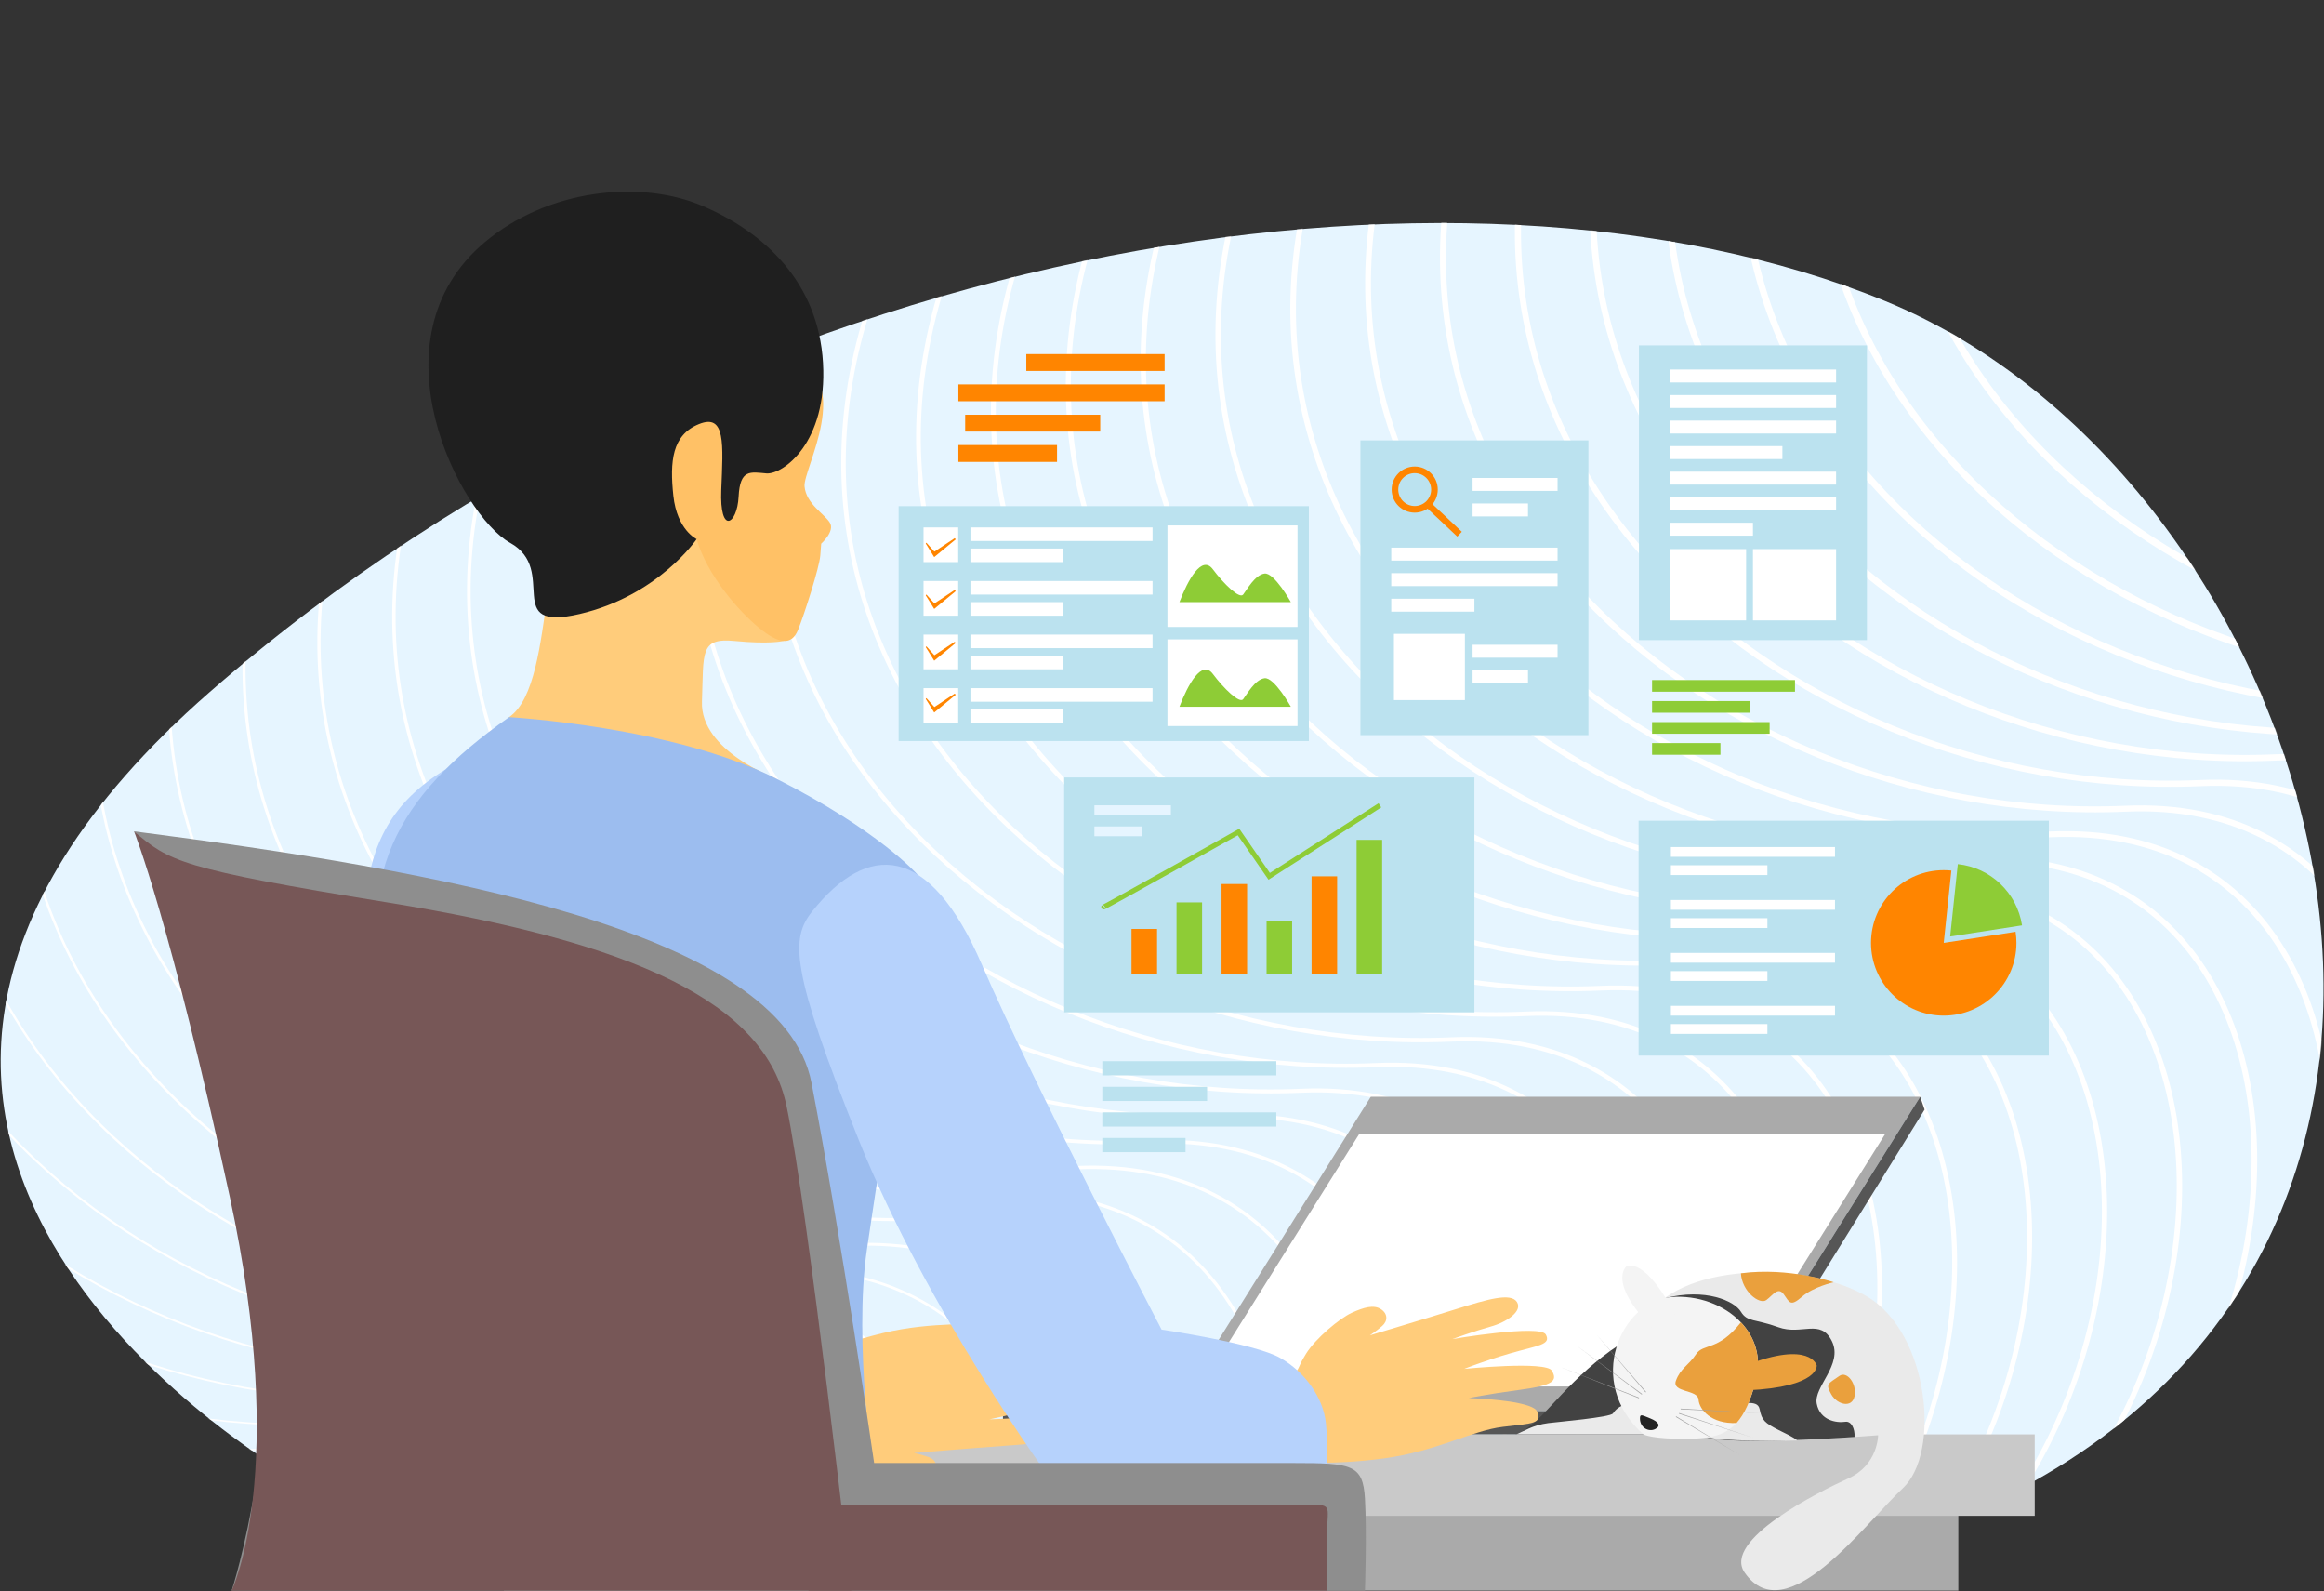 <svg width="2809" height="1923" viewBox="0 0 2809 1923" fill="none" xmlns="http://www.w3.org/2000/svg">
<rect x="0" y="0" width="2809" height="1923" fill="#333333" stroke="none"/>
<path d="M361.663 1789.35C361.663 1789.35 -372.029 1383.72 253.059 836.599C878.147 289.475 1765.02 152.936 2278.71 363.806C2792.39 574.678 3072.07 1445.47 2459.36 1789.35H361.663Z" fill="#E6F5FF"/>
<mask id="mask0_101_165" style="mask-type:luminance" maskUnits="userSpaceOnUse" x="0" y="269" width="2809" height="1521">
<path d="M361.663 1789.35C361.663 1789.35 -372.029 1383.72 253.059 836.599C878.147 289.475 1765.02 152.936 2278.71 363.806C2792.39 574.678 3072.07 1445.47 2459.36 1789.35H361.663Z" fill="white"/>
</mask>
<g mask="url(#mask0_101_165)">
<path d="M-718.984 887.831C-983.218 1416.63 -483.096 1867.14 33.12 1844.65C549.333 1822.17 467.179 2746.79 -178.749 2819.79" stroke="white" stroke-miterlimit="10"/>
<path d="M-628.411 856.852C-892.644 1385.65 -392.523 1836.16 123.693 1813.67C639.907 1791.19 557.752 2715.81 -88.176 2788.81" stroke="white" stroke-width="1.222" stroke-miterlimit="10"/>
<path d="M-537.837 825.871C-802.071 1354.67 -301.949 1805.18 214.267 1782.69C730.481 1760.21 648.326 2684.83 2.398 2757.83" stroke="white" stroke-width="1.444" stroke-miterlimit="10"/>
<path d="M-447.264 794.892C-711.497 1323.69 -211.376 1774.2 304.841 1751.71C821.054 1729.23 738.899 2653.85 92.971 2726.85" stroke="white" stroke-width="1.667" stroke-miterlimit="10"/>
<path d="M-356.689 763.911C-620.923 1292.71 -120.801 1743.22 395.415 1720.73C911.629 1698.25 829.474 2622.87 183.546 2695.87" stroke="white" stroke-width="1.889" stroke-miterlimit="10"/>
<path d="M-266.115 732.931C-530.349 1261.73 -30.227 1712.24 485.989 1689.75C1002.2 1667.27 920.047 2591.89 274.12 2664.89" stroke="white" stroke-width="2.111" stroke-miterlimit="10"/>
<path d="M-175.542 701.951C-439.776 1230.75 60.346 1681.26 576.562 1658.77C1092.78 1636.29 1010.62 2560.91 364.692 2633.91" stroke="white" stroke-width="2.333" stroke-miterlimit="10"/>
<path d="M-84.968 670.971C-349.202 1199.77 150.92 1650.28 667.136 1627.79C1183.35 1605.31 1101.2 2529.93 455.266 2602.93" stroke="white" stroke-width="2.555" stroke-miterlimit="10"/>
<path d="M5.606 639.991C-258.628 1168.79 241.494 1619.3 757.71 1596.81C1273.92 1574.33 1191.77 2498.95 545.84 2571.95" stroke="white" stroke-width="2.778" stroke-miterlimit="10"/>
<path d="M96.18 609.011C-168.054 1137.81 332.068 1588.32 848.284 1565.83C1364.5 1543.35 1282.34 2467.97 636.414 2540.97" stroke="white" stroke-width="3" stroke-miterlimit="10"/>
<path d="M186.754 578.031C-77.479 1106.83 422.642 1557.34 938.858 1534.85C1455.07 1512.37 1372.92 2436.99 726.988 2509.99" stroke="white" stroke-width="3.222" stroke-miterlimit="10"/>
<path d="M277.328 547.051C13.094 1075.85 513.216 1526.36 1029.43 1503.87C1545.65 1481.39 1463.49 2406.01 817.562 2479.01" stroke="white" stroke-width="3.444" stroke-miterlimit="10"/>
<path d="M367.902 516.07C103.668 1044.87 603.79 1495.38 1120.01 1472.89C1636.22 1450.41 1554.06 2375.03 908.137 2448.03" stroke="white" stroke-width="3.667" stroke-miterlimit="10"/>
<path d="M458.476 485.09C194.243 1013.89 694.364 1464.4 1210.58 1441.91C1726.8 1419.43 1644.64 2344.05 998.711 2417.05" stroke="white" stroke-width="3.889" stroke-miterlimit="10"/>
<path d="M549.05 454.11C284.817 982.908 784.938 1433.42 1301.15 1410.93C1817.37 1388.45 1735.21 2313.07 1089.28 2386.07" stroke="white" stroke-width="4.111" stroke-miterlimit="10"/>
<path d="M639.624 423.13C375.39 951.928 875.512 1402.44 1391.73 1379.95C1907.94 1357.47 1825.79 2282.09 1179.86 2355.09" stroke="white" stroke-width="4.333" stroke-miterlimit="10"/>
<path d="M730.198 392.15C465.964 920.948 966.085 1371.46 1482.3 1348.97C1998.52 1326.49 1916.36 2251.11 1270.43 2324.11" stroke="white" stroke-width="4.556" stroke-miterlimit="10"/>
<path d="M820.772 361.17C556.538 889.969 1056.66 1340.48 1572.88 1317.99C2089.09 1295.51 2006.93 2220.13 1361.01 2293.13" stroke="white" stroke-width="4.778" stroke-miterlimit="10"/>
<path d="M911.346 330.189C647.113 858.988 1147.23 1309.5 1663.45 1287.01C2179.66 1264.53 2097.51 2189.15 1451.58 2262.15" stroke="white" stroke-width="5" stroke-miterlimit="10"/>
<path d="M1001.92 299.21C737.685 828.008 1237.81 1278.52 1754.02 1256.03C2270.24 1233.55 2188.08 2158.17 1542.15 2231.17" stroke="white" stroke-width="5.222" stroke-miterlimit="10"/>
<path d="M1092.49 268.229C828.26 797.027 1328.38 1247.54 1844.6 1225.05C2360.81 1202.57 2278.66 2127.19 1632.73 2200.19" stroke="white" stroke-width="5.444" stroke-miterlimit="10"/>
<path d="M1183.07 237.249C918.834 766.048 1418.96 1216.56 1935.17 1194.07C2451.39 1171.59 2369.23 2096.21 1723.3 2169.21" stroke="white" stroke-width="5.667" stroke-miterlimit="10"/>
<path d="M1273.64 206.27C1009.41 735.069 1509.53 1185.58 2025.75 1163.09C2541.96 1140.61 2459.8 2065.23 1813.88 2138.23" stroke="white" stroke-width="5.889" stroke-miterlimit="10"/>
<path d="M1364.22 175.289C1099.98 704.088 1600.1 1154.6 2116.32 1132.11C2632.54 1109.63 2550.38 2034.25 1904.45 2107.25" stroke="white" stroke-width="6.111" stroke-miterlimit="10"/>
<path d="M1454.79 144.309C1190.56 673.107 1690.68 1123.62 2206.89 1101.13C2723.11 1078.65 2640.95 2003.27 1995.02 2076.27" stroke="white" stroke-width="6.333" stroke-miterlimit="10"/>
<path d="M1545.36 113.329C1281.13 642.128 1781.25 1092.64 2297.47 1070.15C2813.68 1047.67 2731.52 1972.29 2085.6 2045.29" stroke="white" stroke-width="6.556" stroke-miterlimit="10"/>
<path d="M1635.94 82.349C1371.7 611.148 1871.83 1061.66 2388.04 1039.17C2904.26 1016.69 2822.1 1941.31 2176.17 2014.31" stroke="white" stroke-width="6.778" stroke-miterlimit="10"/>
<path d="M1726.51 51.369C1462.28 580.167 1962.4 1030.68 2478.62 1008.19C2994.83 985.707 2912.67 1910.33 2266.75 1983.33" stroke="white" stroke-width="7" stroke-miterlimit="10"/>
<path d="M1817.08 20.389C1552.85 549.188 2052.97 999.701 2569.19 977.212C3085.41 954.727 3003.25 1879.35 2357.32 1952.35" stroke="white" stroke-width="7.222" stroke-miterlimit="10"/>
<path d="M1907.66 -10.591C1643.43 518.207 2143.55 968.72 2659.76 946.232C3175.98 923.748 3093.82 1848.37 2447.89 1921.37" stroke="white" stroke-width="7.444" stroke-miterlimit="10"/>
<path d="M1998.23 -41.572C1734 487.228 2234.12 937.74 2750.34 915.252C3266.55 892.767 3184.4 1817.39 2538.47 1890.39" stroke="white" stroke-width="7.667" stroke-miterlimit="10"/>
<path d="M2088.81 -72.552C1824.57 456.247 2324.7 906.76 2840.91 884.271C3357.13 861.787 3274.97 1786.41 2629.04 1859.41" stroke="white" stroke-width="7.889" stroke-miterlimit="10"/>
<path d="M2179.38 -103.532C1915.15 425.266 2415.27 875.779 2931.49 853.291C3447.7 830.807 3365.54 1755.43 2719.61 1828.43" stroke="white" stroke-width="8.111" stroke-miterlimit="10"/>
<path d="M2269.96 -134.512C2005.72 394.287 2505.84 844.8 3022.06 822.311C3538.28 799.827 3456.12 1724.45 2810.19 1797.45" stroke="white" stroke-width="8.333" stroke-miterlimit="10"/>
<path d="M2360.53 -165.492C2096.3 363.306 2596.42 813.819 3112.63 791.331C3628.85 768.847 3546.69 1693.47 2900.76 1766.47" stroke="white" stroke-width="8.556" stroke-miterlimit="10"/>
<path d="M2451.1 -196.472C2186.87 332.327 2686.99 782.839 3203.21 760.352C3719.42 737.868 3637.26 1662.49 2991.34 1735.49" stroke="white" stroke-width="8.778" stroke-miterlimit="10"/>
<path d="M2541.68 -227.452C2277.44 301.347 2777.57 751.86 3293.78 729.371C3810 706.887 3727.84 1631.51 3081.91 1704.51" stroke="white" stroke-width="9" stroke-miterlimit="10"/>
</g>
<path d="M2367.02 1823.67H609V1922.06H2367.02V1823.67Z" fill="#AAAAAA"/>
<path d="M2459.36 1733.23H609V1831.62H2459.36V1733.23Z" fill="#C9C9C9"/>
<path d="M1582.01 611.634H1086.16V895.437H1582.01V611.634Z" fill="#BBE2EF"/>
<path d="M1158.18 637.3H1116.26V679.226H1158.18V637.3Z" fill="white"/>
<path d="M1393.07 637.3H1172.96V653.694H1393.07V637.3Z" fill="white"/>
<path d="M1284.5 662.832H1172.96V679.226H1284.5V662.832Z" fill="white"/>
<path d="M1158.18 702.041H1116.26V743.967H1158.18V702.041Z" fill="white"/>
<path d="M1393.07 702.041H1172.96V718.436H1393.07V702.041Z" fill="white"/>
<path d="M1284.5 727.574H1172.96V743.967H1284.5V727.574Z" fill="white"/>
<path d="M1158.18 766.783H1116.26V808.709H1158.18V766.783Z" fill="white"/>
<path d="M1393.07 766.783H1172.96V783.177H1393.07V766.783Z" fill="white"/>
<path d="M1284.5 792.316H1172.96V808.709H1284.5V792.316Z" fill="white"/>
<path d="M1158.18 831.526H1116.26V873.451H1158.18V831.526Z" fill="white"/>
<path d="M1393.07 831.526H1172.96V847.918H1393.07V831.526Z" fill="white"/>
<path d="M1284.5 857.057H1172.96V873.452H1284.5V857.057Z" fill="white"/>
<path d="M1568.3 634.881H1411.08V757.568H1568.3V634.881Z" fill="white"/>
<path d="M1568.3 772.561H1411.08V877.295H1568.3V772.561Z" fill="white"/>
<path d="M1425.59 727.574C1435.67 700.994 1452.6 670.088 1465.9 687.825C1479.21 705.562 1498.15 724.052 1502.59 718.435C1507.03 712.818 1516.7 694.676 1528.39 693.065C1540.08 691.453 1560.24 727.574 1560.24 727.574H1425.59ZM1425.59 854.016C1435.67 827.437 1452.6 796.528 1465.9 814.266C1479.21 832.004 1498.15 850.495 1502.59 844.877C1507.03 839.261 1516.7 821.12 1528.39 819.508C1540.08 817.895 1560.24 854.016 1560.24 854.016H1425.59Z" fill="#8ECC36"/>
<path d="M1118.94 656.784L1129.16 673.178L1155.23 651.678L1153.88 650.333L1129.39 666.56L1119.72 655.776L1118.94 656.784Z" fill="#FF8500"/>
<path d="M1118.94 719.377L1129.16 735.771L1155.23 714.271L1153.88 712.927L1129.39 729.152L1119.72 718.369L1118.94 719.377Z" fill="#FF8500"/>
<path d="M1118.94 781.97L1129.16 798.363L1155.23 776.865L1153.88 775.521L1129.39 791.746L1119.72 780.962L1118.94 781.97Z" fill="#FF8500"/>
<path d="M1118.94 844.563L1129.16 860.957L1155.23 839.457L1153.88 838.113L1129.39 854.339L1119.72 843.555L1118.94 844.563Z" fill="#FF8500"/>
<path d="M2476.4 991.705H1980.55V1275.51H2476.4V991.705Z" fill="#BBE2EF"/>
<path d="M2217.94 1023.51H2019.6V1035.34H2217.94V1023.51Z" fill="white"/>
<path d="M2136.24 1045.55H2019.6V1057.38H2136.24V1045.55Z" fill="white"/>
<path d="M2217.94 1087.48H2019.6V1099.3H2217.94V1087.48Z" fill="white"/>
<path d="M2136.24 1109.52H2019.6V1121.34H2136.24V1109.52Z" fill="white"/>
<path d="M2217.94 1151.44H2019.6V1163.27H2217.94V1151.44Z" fill="white"/>
<path d="M2136.24 1173.48H2019.6V1185.3H2136.24V1173.48Z" fill="white"/>
<path d="M2217.94 1215.4H2019.6V1227.23H2217.94V1215.4Z" fill="white"/>
<path d="M2136.24 1237.44H2019.6V1249.27H2136.24V1237.44Z" fill="white"/>
<path d="M2437.24 1139.35C2437.24 1187.88 2397.89 1227.23 2349.36 1227.23C2300.82 1227.23 2261.48 1187.88 2261.48 1139.35C2261.48 1090.81 2300.82 1051.47 2349.36 1051.47C2352.47 1051.47 2355.55 1051.63 2358.58 1051.95L2349.36 1139.35L2436.21 1125.9C2436.89 1130.29 2437.24 1134.78 2437.24 1139.35Z" fill="#FF8500"/>
<path d="M2444.01 1118.15L2357.15 1131.59L2366.38 1044.19C2406.13 1048.34 2438 1078.98 2444.01 1118.15Z" fill="#8ECC36"/>
<path d="M2256.55 417.331H1981V773.46H2256.55V417.331Z" fill="#BBE2EF"/>
<path d="M2219.27 446.491H2018.27V462.135H2219.27V446.491Z" fill="white"/>
<path d="M2219.27 477.349H2018.27V492.994H2219.27V477.349Z" fill="white"/>
<path d="M2219.27 508.207H2018.27V523.852H2219.27V508.207Z" fill="white"/>
<path d="M2154.36 539.065H2018.27V554.709H2154.36V539.065Z" fill="white"/>
<path d="M2219.27 569.922H2018.27V585.568H2219.27V569.922Z" fill="white"/>
<path d="M2219.27 600.78H2018.27V616.425H2219.27V600.78Z" fill="white"/>
<path d="M2219.27 663.508H2118.77V749.637H2219.27V663.508Z" fill="white"/>
<path d="M2110.52 663.508H2018.27V749.637H2110.52V663.508Z" fill="white"/>
<path d="M2118.77 631.639H2018.27V647.283H2118.77V631.639Z" fill="white"/>
<path d="M1919.88 532.173H1644.33V888.303H1919.88V532.173Z" fill="#BBE2EF"/>
<path d="M1882.6 661.729H1681.6V677.374H1882.6V661.729Z" fill="white"/>
<path d="M1882.6 692.587H1681.6V708.231H1882.6V692.587Z" fill="white"/>
<path d="M1882.6 577.532H1779.9V593.176H1882.6V577.532Z" fill="white"/>
<path d="M1846.87 608.389H1779.9V624.033H1846.87V608.389Z" fill="white"/>
<path d="M1882.6 779.1H1779.9V794.744H1882.6V779.1Z" fill="white"/>
<path d="M1846.87 809.957H1779.9V825.601H1846.87V809.957Z" fill="white"/>
<path d="M1770.61 765.887H1684.84V845.965H1770.61V765.887Z" fill="white"/>
<path d="M1782.1 723.445H1681.6V739.089H1782.1V723.445Z" fill="white"/>
<path d="M1709.95 615.468C1723.13 615.468 1733.82 604.78 1733.82 591.595C1733.82 578.41 1723.13 567.722 1709.95 567.722C1696.76 567.722 1686.07 578.41 1686.07 591.595C1686.07 604.78 1696.76 615.468 1709.95 615.468Z" stroke="#FF8500" stroke-width="8" stroke-miterlimit="10"/>
<path d="M1725.82 609.421L1764.15 645.466" stroke="#FF8500" stroke-width="8" stroke-miterlimit="10"/>
<path d="M1782.1 939.453H1286.25V1223.26H1782.1V939.453Z" fill="#BBE2EF"/>
<path d="M1398.53 1122.5H1367.65V1176.81H1398.53V1122.5Z" fill="#FF8500"/>
<path d="M1452.94 1090.41H1422.06V1176.81H1452.94V1090.41Z" fill="#8ECC36"/>
<path d="M1507.35 1068.19H1476.48V1176.81H1507.35V1068.19Z" fill="#FF8500"/>
<path d="M1561.77 1113.32H1530.89V1176.81H1561.77V1113.32Z" fill="#8ECC36"/>
<path d="M1616.18 1058.91H1585.3V1176.81H1616.18V1058.91Z" fill="#FF8500"/>
<path d="M1670.59 1014.86H1639.71V1176.81H1670.59V1014.86Z" fill="#8ECC36"/>
<path d="M1334.09 1095.83C1332.48 1097.78 1496.96 1005.33 1496.96 1005.33L1534.06 1058.91L1667.88 973.082" stroke="#8ECC36" stroke-width="6" stroke-miterlimit="10"/>
<path d="M1415.26 973.082H1322.8V984.906H1415.26V973.082Z" fill="#E6F5FF"/>
<path d="M1380.85 998.613H1322.8V1010.44H1380.85V998.613Z" fill="#E6F5FF"/>
<path d="M2169.58 821.728H1996.85V835.828H2169.58V821.728Z" fill="#8ECC36"/>
<path d="M2115.61 847.118H1996.85V861.219H2115.61V847.118Z" fill="#8ECC36"/>
<path d="M2138.93 872.507H1996.85V886.608H2138.93V872.507Z" fill="#8ECC36"/>
<path d="M2079.48 897.897H1996.85V911.998H2079.48V897.897Z" fill="#8ECC36"/>
<path d="M1407.65 427.863H1240.48V448.21H1407.65V427.863Z" fill="#FF8500"/>
<path d="M1407.65 464.501H1158.39V484.848H1407.65V464.501Z" fill="#FF8500"/>
<path d="M1329.84 501.139H1166.61V521.486H1329.84V501.139Z" fill="#FF8500"/>
<path d="M1277.63 537.777H1158.39V558.125H1277.63V537.777Z" fill="#FF8500"/>
<path d="M1542.67 1282.29H1332.34V1299.46H1542.67V1282.29Z" fill="#BBE2EF"/>
<path d="M1458.99 1313.21H1332.34V1330.38H1458.99V1313.21Z" fill="#BBE2EF"/>
<path d="M1542.67 1344.12H1332.34V1361.29H1542.67V1344.12Z" fill="#BBE2EF"/>
<path d="M1432.95 1375.04H1332.34V1392.21H1432.95V1375.04Z" fill="#BBE2EF"/>
<path d="M2083.22 1704.89H1212.27V1733.13H2083.22V1704.89Z" fill="#565656"/>
<path d="M1419.21 1704.89H2083.23L2320.9 1325.25H1656.88L1419.21 1704.89Z" fill="#AAAAAA"/>
<path d="M2278.54 1370.31L2087.55 1675.37H1451.84L1642.83 1370.31H2278.54Z" fill="white"/>
<path d="M2320.9 1325.25L2326.25 1340.78L2083.22 1733.13L2083.23 1704.89L2320.9 1325.25Z" fill="#565656"/>
<path d="M1001.34 1745.6C1012.51 1749.91 1007.52 1750.28 1024.85 1763.24C1042.17 1776.18 1078.4 1788.23 1094.42 1789.06C1110.45 1789.88 1122.69 1788.63 1128.64 1780.37C1134.58 1772.11 1131.35 1763.9 1122.72 1760.77C1114.09 1757.64 1104.73 1755.68 1104.73 1755.68C1104.73 1755.68 1174.8 1749.81 1214.01 1747.06C1253.22 1744.32 1282.19 1741.64 1284.87 1728.34C1287.55 1715.04 1263.89 1710.11 1244.55 1712.17C1225.22 1714.23 1195.92 1715.06 1195.92 1715.06C1195.92 1715.06 1301.08 1693.15 1303.01 1678.96C1304.95 1664.77 1288.93 1670.26 1254.64 1673.45C1220.34 1676.64 1196.11 1676.28 1196.11 1676.28C1196.11 1676.28 1291.8 1649.39 1293.87 1635.54C1295.94 1621.7 1289.48 1618.31 1249.13 1628.22C1208.78 1638.13 1188.35 1641.41 1188.35 1641.41C1188.35 1641.41 1259.76 1611.01 1259.31 1595.78C1258.87 1580.56 1250.51 1584.43 1213.99 1594.02C1177.46 1603.61 1129.9 1595.62 1066.6 1610.98C1003.31 1626.33 966.109 1646.27 966.109 1646.27L1001.34 1745.6Z" fill="#FFCC7B"/>
<path d="M1986.45 1733.28H1831.56C1831.56 1733.28 1838.56 1733.28 1858.46 1715.25C1878.38 1697.21 1918.19 1644.14 1977.91 1612.68C1977.91 1612.68 1995.09 1672.73 1996.17 1708.08C1996.62 1722.99 1994.2 1733.5 1986.45 1733.28Z" fill="#424242"/>
<path d="M2299.92 1798.29C2253.85 1841.15 2158.73 1972.57 2108.65 1900.11C2081.59 1860.94 2198.39 1802.56 2234.22 1786.35C2270.06 1770.14 2270.06 1734.3 2270.06 1734.3C2270.06 1734.3 2258.86 1735.2 2241.54 1736.36C2186.34 1740.01 2068.93 1746.13 2053.34 1733.28C2043.79 1725.39 2028.49 1712.28 2014.87 1700.53C1999.3 1687.09 1985.93 1675.43 1985.93 1675.43L1988.45 1595.4C2025.13 1525.26 2183.03 1522.59 2257.26 1566.96C2331.49 1611.33 2346 1755.43 2299.92 1798.29Z" fill="#EAEAEA"/>
<path d="M2241.54 1736.36C2218.83 1737.86 2185.57 1739.78 2153.22 1740.63C2106.95 1741.83 2062.51 1740.84 2053.34 1733.28C2045.12 1726.48 2032.62 1715.82 2020.62 1705.49C2018.68 1703.81 2016.76 1702.16 2014.87 1700.53C2016.42 1668.93 2018.04 1636.31 2018.04 1636.31L2012.07 1568.77C2061.56 1555.98 2096.5 1572.19 2104.19 1584.99C2111.9 1597.78 2121.28 1593.52 2149.44 1603.76C2177.59 1613.99 2200.63 1592.66 2214.28 1620.82C2227.93 1648.98 2191.93 1675.72 2195.85 1696.05C2199.78 1716.38 2219.4 1719.65 2230.5 1718.01C2237.56 1716.97 2242.2 1726.27 2241.54 1736.36Z" fill="#424242"/>
<path d="M1986.45 1733.28H1832.47C1841.39 1729.75 1852.23 1722.07 1871.5 1719.58C1882.57 1718.15 1946.49 1712.73 1949.62 1707.85C1955.48 1698.75 1970.2 1690.01 1989.29 1705.19C1991.14 1706.66 1993.46 1707.59 1996.17 1708.08C1996.62 1722.99 1994.2 1733.5 1986.45 1733.28ZM2172.18 1740.63C2125.91 1741.83 2062.51 1740.85 2053.34 1733.28C2045.12 1726.49 2032.62 1715.82 2020.62 1705.49C2048.05 1698.36 2082.44 1681.67 2090.85 1689.23C2103.37 1700.45 2124.15 1689.12 2126.84 1702.76C2129.53 1716.38 2132.99 1719.37 2150.01 1728.07C2154.74 1730.49 2169.72 1737.32 2172.18 1740.63Z" fill="#EAEAEA"/>
<path d="M2122.4 1667.47C2116.04 1692.46 2108.59 1708.85 2098.9 1719.51C2085.21 1734.58 2067.03 1738.23 2041.05 1738.57C1996.69 1739.14 1986.45 1733.28 1986.45 1733.28C1914.78 1669.74 1959.72 1572.47 2019.44 1567.35C2051.94 1564.57 2084.1 1576.6 2104.19 1597.86C2121.04 1615.68 2129.4 1639.98 2122.4 1667.47Z" fill="#F4F4F4"/>
<path d="M2109.88 1649.83C2188.1 1619.4 2195.83 1649.83 2195.83 1649.83C2195.83 1649.83 2199.47 1676 2112.16 1679.98C2076.85 1681.59 2109.88 1652.78 2109.88 1652.78V1649.83Z" fill="#EAA03D"/>
<path d="M2122.4 1667.47C2116.04 1692.46 2108.59 1708.85 2098.9 1719.51C2068.01 1720.76 2053.83 1703.05 2053.02 1691.21C2052.18 1678.71 2020.18 1683.11 2025.74 1668.18C2031.29 1653.24 2041.08 1649.83 2050.04 1636.31C2059 1622.78 2076.49 1633.19 2104.19 1597.86C2121.04 1615.68 2129.41 1639.98 2122.4 1667.47Z" fill="#EAA03D"/>
<path d="M2001.05 1608.59C1941.27 1549.69 1965.87 1530.17 1965.87 1530.17C1965.87 1530.17 1988.25 1516.14 2027.63 1594.17C2043.55 1625.73 2003.74 1607.38 2003.74 1607.38L2001.05 1608.59Z" fill="#F4F4F4"/>
<path d="M1982.19 1713.96C1982.19 1725.28 1992.71 1730.6 2000.39 1726.91C2008.07 1723.21 2004.94 1718.08 1994.7 1713.96C1984.46 1709.84 1982.19 1708.12 1982.19 1713.96Z" fill="#232323"/>
<path d="M2031.41 1702.1L2132.07 1707.85L2031.36 1702.95L2031.41 1702.1Z" fill="#A0A0A0"/>
<path d="M2029.53 1707.45L2122.97 1738.61L2029.26 1708.26L2029.53 1707.45Z" fill="#A0A0A0"/>
<path d="M2025.96 1711.43L2104.2 1758.9L2025.51 1712.16L2025.96 1711.43Z" fill="#A0A0A0"/>
<path d="M1980.83 1689.62L1887.18 1652.27L1981.15 1688.83L1980.83 1689.62Z" fill="#A0A0A0"/>
<path d="M1984.31 1685.15L1905.56 1625.99L1984.82 1684.46L1984.31 1685.15Z" fill="#A0A0A0"/>
<path d="M1988.96 1682.5L1929.8 1612.69L1989.61 1681.94L1988.96 1682.5Z" fill="#A0A0A0"/>
<path d="M2104.2 1538.61C2105.5 1560.67 2126.83 1576.94 2134.93 1570.94C2143.04 1564.93 2149.1 1554.32 2156.09 1564.1C2163.09 1573.89 2163.94 1579.21 2178.02 1566.95C2192.1 1554.69 2216.33 1549.44 2216.33 1549.44C2216.33 1549.44 2162.76 1530.91 2104.2 1538.61ZM2223.24 1662.63C2209.48 1672.29 2206.18 1672 2213.43 1684.81C2220.68 1697.61 2238.64 1701.88 2241.61 1686.95C2244.57 1672.02 2232.36 1656.23 2223.24 1662.63Z" fill="#EAA03D"/>
<path d="M1563.21 1660.71C1572.03 1652.62 1567.25 1654.09 1578.65 1635.71C1590.04 1617.33 1619.37 1592.88 1633.98 1586.26C1648.6 1579.64 1660.46 1576.33 1669 1581.85C1677.55 1587.36 1677.55 1596.19 1670.66 1602.25C1663.76 1608.32 1655.77 1613.56 1655.77 1613.56C1655.77 1613.56 1723.14 1593.43 1760.65 1581.66C1798.15 1569.9 1826.09 1561.81 1833.45 1573.21C1840.8 1584.6 1820.58 1597.84 1801.82 1602.98C1783.07 1608.13 1755.5 1618.06 1755.5 1618.06C1755.5 1618.06 1861.39 1600.04 1868.37 1612.55C1875.36 1625.04 1858.44 1625.78 1825.36 1635.34C1792.26 1644.9 1769.84 1654.09 1769.84 1654.09C1769.84 1654.09 1868.74 1644.17 1875.73 1656.3C1882.71 1668.43 1877.93 1673.95 1836.75 1679.46C1795.57 1684.98 1775.35 1689.39 1775.35 1689.39C1775.35 1689.39 1852.93 1691.6 1858.08 1705.94C1863.22 1720.27 1854.03 1719.72 1816.53 1724.13C1779.03 1728.55 1737.66 1753.36 1673.14 1762.19C1608.61 1771.01 1566.7 1766.05 1566.7 1766.05L1563.21 1660.71Z" fill="#FFCC7B"/>
<path d="M538.448 929.752C407.976 1008.82 439.493 1132.36 454.619 1346.35C469.744 1560.33 471.951 1789.27 471.951 1789.27H595.49L714.616 1456.65L538.448 929.752Z" fill="#B6D2FC"/>
<path d="M661.67 720.938C653.261 776.603 646.228 845.579 615.343 866.536C615.343 866.536 612.033 904.04 739.984 915.069C867.935 926.1 937.425 940.439 937.425 940.439C937.425 940.439 846.242 907.348 848.448 847.785C850.654 788.222 845.507 770.376 888.157 774.519C930.805 778.664 946.985 774.519 946.985 774.519C946.985 774.519 918.778 581.524 844.328 568.288C769.879 555.053 676.532 622.561 661.67 720.938Z" fill="#FFCC7B"/>
<path d="M842.015 651.447C854.7 695.017 892.57 738.218 917.203 758.44C941.838 778.664 956.911 780.133 964.634 761.014C972.355 741.895 990.371 685.642 991.474 671.301C992.577 656.962 992.577 656.962 992.577 656.962C992.577 656.962 1009.4 642.072 1003.06 631.592C996.714 621.114 974.377 608.98 972.448 587.747C970.517 566.515 1033.76 460.257 956.546 430.108C879.335 399.959 766.827 426.431 751.384 440.402C735.942 454.374 716.088 531.584 724.912 555.117C733.736 578.647 763.884 644.094 763.884 644.094L842.015 651.447Z" fill="#FFC166"/>
<path d="M585.563 292.965C662.565 228.089 774.179 216.857 849.184 248.844C924.189 280.832 989.267 341.497 994.783 438.563C1000.3 535.629 945.699 573.683 926.396 572.028C907.093 570.373 894.408 566.513 892.753 600.155C891.099 633.798 869.59 647.033 871.796 591.883C874.002 536.732 877.311 499.23 844.772 512.466C812.233 525.702 809.476 557.689 813.888 599.053C818.3 640.416 842.015 651.446 842.015 651.446C842.015 651.446 795.504 719.833 700.644 741.894C605.784 763.955 676.01 688.95 616.447 655.858C556.884 622.769 445.479 410.989 585.563 292.965Z" fill="#1F1F1F"/>
<path d="M615.344 866.535C478.57 962.499 423.418 1061.57 471.951 1230.43C520.484 1399.29 562.399 1536.07 571.223 1630.93C580.047 1725.79 546.957 1789.27 546.957 1789.27H1056.55C1056.55 1789.27 1031.28 1622.17 1047.83 1509.67C1064.37 1397.17 1069.33 1372.35 1069.33 1372.35L1108.66 1056.5C1108.66 1056.5 1062.07 1003.31 937.427 940.438C812.785 877.567 615.344 866.535 615.344 866.535Z" fill="#9CBDEF"/>
<path d="M981.546 1101.48C1048.3 1017.73 1122.73 1017.65 1186.71 1165.45C1250.68 1313.26 1404 1606.66 1404 1606.66C1404 1606.66 1516.51 1623.21 1547.4 1640.86C1578.28 1658.5 1599.24 1689.39 1602.55 1719.17C1605.86 1748.95 1602.55 1789.27 1602.55 1789.27H1271.18C1271.18 1789.27 1120.62 1584.12 1037.9 1377.31C955.177 1170.51 955.543 1134.11 981.546 1101.48Z" fill="#B6D2FC"/>
<path d="M162 1004.52C526.483 1051.69 945.21 1124.05 980.845 1308.41C1017.61 1498.61 1056.55 1767.82 1056.55 1767.82C1056.55 1767.82 1492.35 1767.82 1563.21 1767.82C1634.06 1767.82 1647.37 1769.6 1649.79 1810.72C1652.2 1851.85 1649.79 1922.06 1649.79 1922.06H280C280 1922.06 345.069 1726.95 325.715 1429.37C306.359 1131.78 162 1004.52 162 1004.52Z" fill="#8E8E8E"/>
<path d="M162 1004.52C204.333 1040.73 217.333 1049.73 468 1090.41C768.318 1139.14 924.667 1211.45 950.667 1336.4C976.667 1461.34 1029 1922.06 1029 1922.06H280C280 1922.06 349.717 1779 277.71 1445.96C205.703 1112.93 162 1004.52 162 1004.52Z" fill="#775757"/>
<path d="M1002.61 1818.1C1002.61 1818.1 1535.08 1818.1 1574.08 1818.1C1613.08 1818.1 1604.02 1817.07 1604.02 1855.07C1604.02 1893.07 1604.02 1922.07 1604.02 1922.07H977.11L1002.61 1818.1Z" fill="#775757"/>
</svg>
